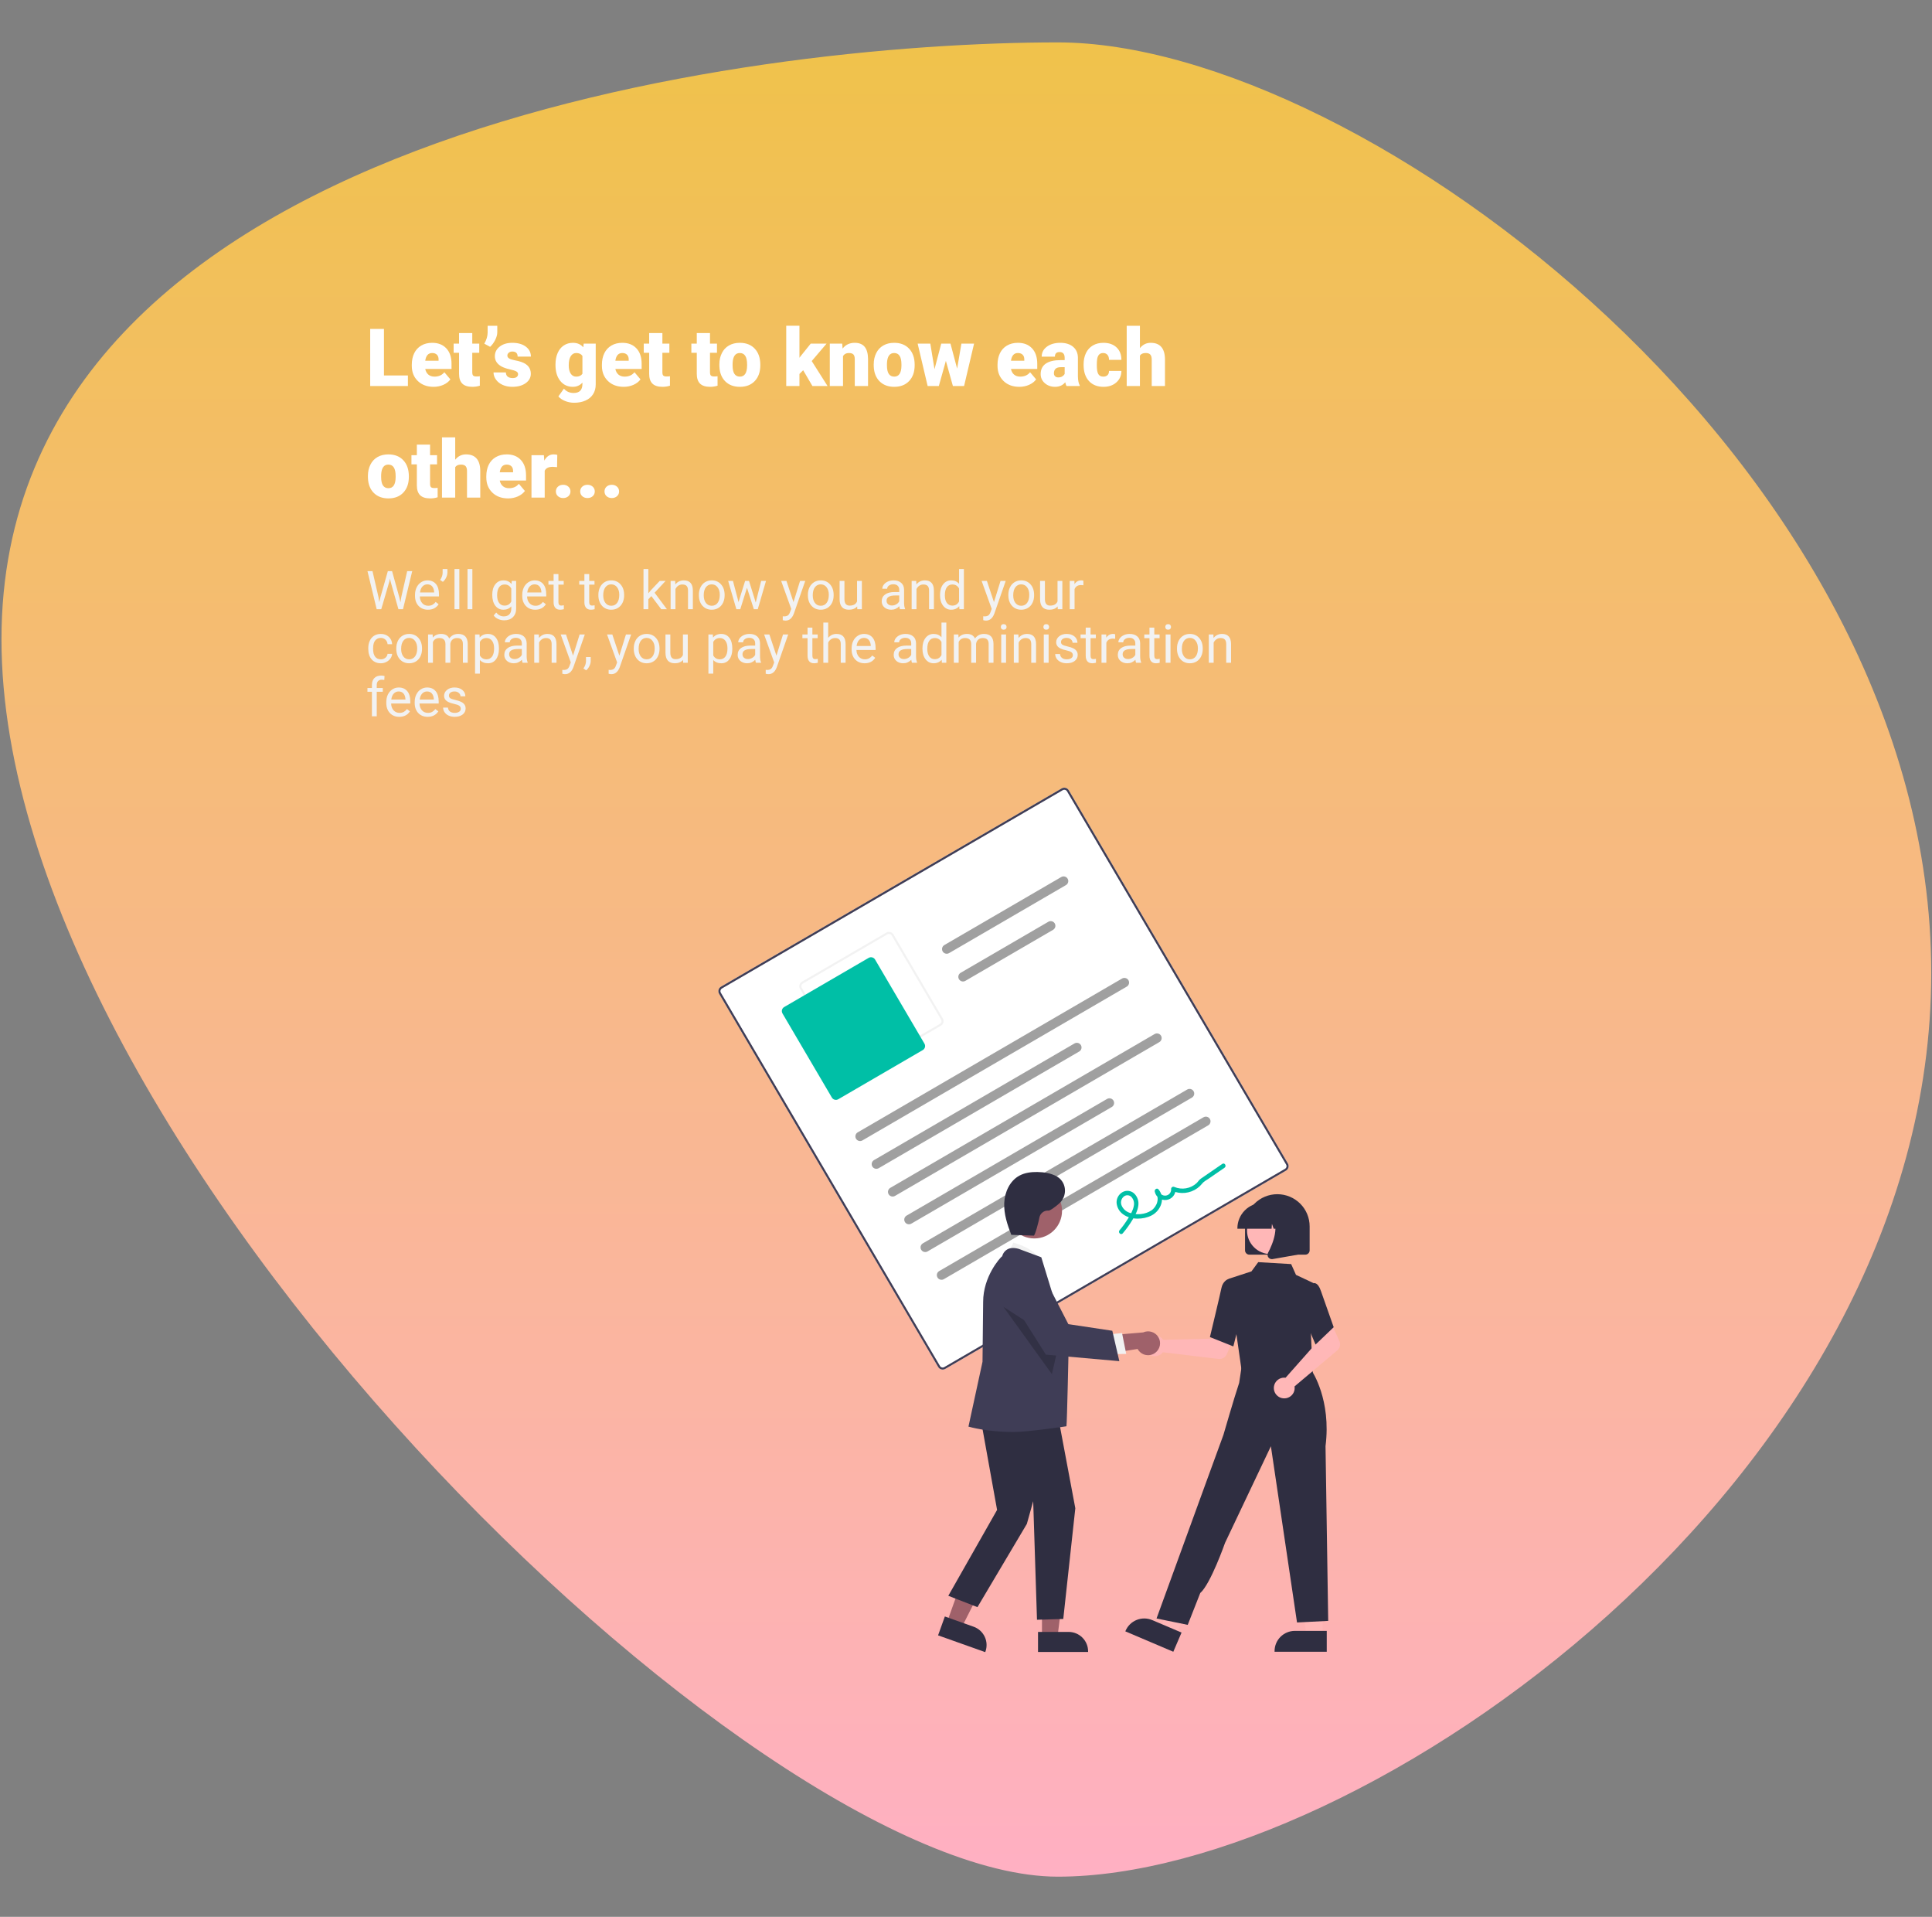 <svg width="866" height="859" viewBox="0 0 866 859" fill="none" xmlns="http://www.w3.org/2000/svg">
<rect x="0" y="0" width="866" height="859" fill="#808080" stroke="none"/>
<path d="M0.66 286.5C0.66 513.489 338.022 841 474.16 841C610.298 841 865.66 662.989 865.66 436C865.66 209.011 610.298 19 474.16 19C338.022 19 0.66 59.511 0.66 286.5Z" fill="url(#paint0_linear_513:7676)"/>
<path d="M172.104 168.254H182.844V173H165.934V147.406H172.104V168.254ZM194.375 173.352C191.457 173.352 189.096 172.484 187.291 170.75C185.486 169.004 184.584 166.736 184.584 163.947V163.455C184.584 161.51 184.941 159.793 185.656 158.305C186.383 156.816 187.438 155.668 188.82 154.859C190.203 154.039 191.844 153.629 193.742 153.629C196.414 153.629 198.523 154.461 200.07 156.125C201.617 157.777 202.391 160.086 202.391 163.051V165.354H190.613C190.824 166.42 191.287 167.258 192.002 167.867C192.717 168.477 193.643 168.781 194.779 168.781C196.654 168.781 198.119 168.125 199.174 166.812L201.881 170.012C201.143 171.031 200.094 171.846 198.734 172.455C197.387 173.053 195.934 173.352 194.375 173.352ZM193.707 158.199C191.973 158.199 190.941 159.348 190.613 161.645H196.59V161.188C196.613 160.238 196.373 159.506 195.869 158.99C195.365 158.463 194.645 158.199 193.707 158.199ZM211.689 149.252V153.98H214.818V158.094H211.689V166.795C211.689 167.51 211.818 168.008 212.076 168.289C212.334 168.57 212.844 168.711 213.605 168.711C214.191 168.711 214.684 168.676 215.082 168.605V172.842C214.016 173.182 212.902 173.352 211.742 173.352C209.703 173.352 208.197 172.871 207.225 171.91C206.252 170.949 205.766 169.49 205.766 167.533V158.094H203.34V153.98H205.766V149.252H211.689ZM219.688 155.422L217.086 154.016C218.059 152.328 218.557 150.676 218.58 149.059V146H222.904V148.865C222.904 149.955 222.588 151.121 221.955 152.363C221.334 153.594 220.578 154.613 219.688 155.422ZM232.221 167.656C232.221 167.152 231.957 166.748 231.43 166.443C230.902 166.139 229.9 165.822 228.424 165.494C226.947 165.166 225.729 164.738 224.768 164.211C223.807 163.672 223.074 163.021 222.57 162.26C222.066 161.498 221.814 160.625 221.814 159.641C221.814 157.895 222.535 156.459 223.977 155.334C225.418 154.197 227.305 153.629 229.637 153.629C232.145 153.629 234.16 154.197 235.684 155.334C237.207 156.471 237.969 157.965 237.969 159.816H232.027C232.027 158.293 231.225 157.531 229.619 157.531C228.998 157.531 228.477 157.707 228.055 158.059C227.633 158.398 227.422 158.826 227.422 159.342C227.422 159.869 227.68 160.297 228.195 160.625C228.711 160.953 229.531 161.223 230.656 161.434C231.793 161.645 232.789 161.896 233.645 162.189C236.504 163.174 237.934 164.938 237.934 167.48C237.934 169.215 237.16 170.627 235.613 171.717C234.078 172.807 232.086 173.352 229.637 173.352C228.008 173.352 226.555 173.059 225.277 172.473C224 171.887 223.004 171.09 222.289 170.082C221.574 169.074 221.217 168.014 221.217 166.9H226.754C226.777 167.779 227.07 168.424 227.633 168.834C228.195 169.232 228.916 169.432 229.795 169.432C230.604 169.432 231.207 169.268 231.605 168.939C232.016 168.611 232.221 168.184 232.221 167.656ZM248.99 163.35C248.99 161.428 249.307 159.729 249.939 158.252C250.572 156.775 251.48 155.639 252.664 154.842C253.848 154.033 255.225 153.629 256.795 153.629C258.775 153.629 260.322 154.297 261.436 155.633L261.646 153.98H267.025V172.279C267.025 173.955 266.633 175.408 265.848 176.639C265.074 177.881 263.949 178.83 262.473 179.486C260.996 180.154 259.285 180.488 257.34 180.488C255.945 180.488 254.592 180.225 253.279 179.697C251.979 179.17 250.982 178.484 250.291 177.641L252.77 174.16C253.871 175.461 255.324 176.111 257.129 176.111C259.754 176.111 261.066 174.764 261.066 172.068V171.471C259.93 172.725 258.494 173.352 256.76 173.352C254.439 173.352 252.564 172.467 251.135 170.697C249.705 168.916 248.99 166.537 248.99 163.561V163.35ZM254.932 163.719C254.932 165.277 255.225 166.514 255.811 167.428C256.396 168.33 257.217 168.781 258.271 168.781C259.549 168.781 260.48 168.354 261.066 167.498V159.5C260.492 158.633 259.572 158.199 258.307 158.199C257.252 158.199 256.426 158.674 255.828 159.623C255.23 160.561 254.932 161.926 254.932 163.719ZM279.594 173.352C276.676 173.352 274.314 172.484 272.51 170.75C270.705 169.004 269.803 166.736 269.803 163.947V163.455C269.803 161.51 270.16 159.793 270.875 158.305C271.602 156.816 272.656 155.668 274.039 154.859C275.422 154.039 277.062 153.629 278.961 153.629C281.633 153.629 283.742 154.461 285.289 156.125C286.836 157.777 287.609 160.086 287.609 163.051V165.354H275.832C276.043 166.42 276.506 167.258 277.221 167.867C277.936 168.477 278.861 168.781 279.998 168.781C281.873 168.781 283.338 168.125 284.393 166.812L287.1 170.012C286.361 171.031 285.312 171.846 283.953 172.455C282.605 173.053 281.152 173.352 279.594 173.352ZM278.926 158.199C277.191 158.199 276.16 159.348 275.832 161.645H281.809V161.188C281.832 160.238 281.592 159.506 281.088 158.99C280.584 158.463 279.863 158.199 278.926 158.199ZM296.908 149.252V153.98H300.037V158.094H296.908V166.795C296.908 167.51 297.037 168.008 297.295 168.289C297.553 168.57 298.062 168.711 298.824 168.711C299.41 168.711 299.902 168.676 300.301 168.605V172.842C299.234 173.182 298.121 173.352 296.961 173.352C294.922 173.352 293.416 172.871 292.443 171.91C291.471 170.949 290.984 169.49 290.984 167.533V158.094H288.559V153.98H290.984V149.252H296.908ZM318.248 149.252V153.98H321.377V158.094H318.248V166.795C318.248 167.51 318.377 168.008 318.635 168.289C318.893 168.57 319.402 168.711 320.164 168.711C320.75 168.711 321.242 168.676 321.641 168.605V172.842C320.574 173.182 319.461 173.352 318.301 173.352C316.262 173.352 314.756 172.871 313.783 171.91C312.811 170.949 312.324 169.49 312.324 167.533V158.094H309.898V153.98H312.324V149.252H318.248ZM322.449 163.314C322.449 161.416 322.818 159.729 323.557 158.252C324.295 156.764 325.355 155.621 326.738 154.824C328.121 154.027 329.744 153.629 331.607 153.629C334.455 153.629 336.699 154.514 338.34 156.283C339.98 158.041 340.801 160.438 340.801 163.473V163.684C340.801 166.648 339.975 169.004 338.322 170.75C336.682 172.484 334.455 173.352 331.643 173.352C328.936 173.352 326.762 172.543 325.121 170.926C323.48 169.297 322.596 167.094 322.467 164.316L322.449 163.314ZM328.373 163.684C328.373 165.441 328.648 166.73 329.199 167.551C329.75 168.371 330.564 168.781 331.643 168.781C333.752 168.781 334.83 167.158 334.877 163.912V163.314C334.877 159.904 333.787 158.199 331.607 158.199C329.627 158.199 328.555 159.67 328.391 162.611L328.373 163.684ZM360.014 165.916L358.344 167.586V173H352.42V145.982H358.344V160.326L358.941 159.535L363.406 153.98H370.508L363.846 161.803L370.947 173H364.162L360.014 165.916ZM377.504 153.98L377.697 156.213C379.01 154.49 380.82 153.629 383.129 153.629C385.109 153.629 386.586 154.221 387.559 155.404C388.543 156.588 389.053 158.369 389.088 160.748V173H383.146V160.994C383.146 160.033 382.953 159.33 382.566 158.885C382.18 158.428 381.477 158.199 380.457 158.199C379.297 158.199 378.436 158.656 377.873 159.57V173H371.949V153.98H377.504ZM391.637 163.314C391.637 161.416 392.006 159.729 392.744 158.252C393.482 156.764 394.543 155.621 395.926 154.824C397.309 154.027 398.932 153.629 400.795 153.629C403.643 153.629 405.887 154.514 407.527 156.283C409.168 158.041 409.988 160.438 409.988 163.473V163.684C409.988 166.648 409.162 169.004 407.51 170.75C405.869 172.484 403.643 173.352 400.83 173.352C398.123 173.352 395.949 172.543 394.309 170.926C392.668 169.297 391.783 167.094 391.654 164.316L391.637 163.314ZM397.561 163.684C397.561 165.441 397.836 166.73 398.387 167.551C398.938 168.371 399.752 168.781 400.83 168.781C402.939 168.781 404.018 167.158 404.064 163.912V163.314C404.064 159.904 402.975 158.199 400.795 158.199C398.814 158.199 397.742 159.67 397.578 162.611L397.561 163.684ZM429.025 165.195L430.941 153.98H436.619L432.137 173H427.127L423.98 161.715L420.816 173H415.807L411.324 153.98H417.002L418.883 165.459L421.906 153.98H426.037L429.025 165.195ZM456.922 173.352C454.004 173.352 451.643 172.484 449.838 170.75C448.033 169.004 447.131 166.736 447.131 163.947V163.455C447.131 161.51 447.488 159.793 448.203 158.305C448.93 156.816 449.984 155.668 451.367 154.859C452.75 154.039 454.391 153.629 456.289 153.629C458.961 153.629 461.07 154.461 462.617 156.125C464.164 157.777 464.938 160.086 464.938 163.051V165.354H453.16C453.371 166.42 453.834 167.258 454.549 167.867C455.264 168.477 456.189 168.781 457.326 168.781C459.201 168.781 460.666 168.125 461.721 166.812L464.428 170.012C463.689 171.031 462.641 171.846 461.281 172.455C459.934 173.053 458.48 173.352 456.922 173.352ZM456.254 158.199C454.52 158.199 453.488 159.348 453.16 161.645H459.137V161.188C459.16 160.238 458.92 159.506 458.416 158.99C457.912 158.463 457.191 158.199 456.254 158.199ZM478.051 173C477.84 172.613 477.652 172.045 477.488 171.295C476.398 172.666 474.875 173.352 472.918 173.352C471.125 173.352 469.602 172.812 468.348 171.734C467.094 170.645 466.467 169.279 466.467 167.639C466.467 165.576 467.229 164.018 468.752 162.963C470.275 161.908 472.49 161.381 475.396 161.381H477.225V160.379C477.225 158.633 476.469 157.76 474.957 157.76C473.551 157.76 472.848 158.451 472.848 159.834H466.924C466.924 157.994 467.703 156.5 469.262 155.352C470.832 154.203 472.83 153.629 475.256 153.629C477.682 153.629 479.598 154.221 481.004 155.404C482.41 156.588 483.131 158.211 483.166 160.273V168.693C483.189 170.439 483.459 171.775 483.975 172.701V173H478.051ZM474.342 169.133C475.08 169.133 475.689 168.975 476.17 168.658C476.662 168.342 477.014 167.984 477.225 167.586V164.545H475.502C473.439 164.545 472.408 165.471 472.408 167.322C472.408 167.861 472.59 168.301 472.953 168.641C473.316 168.969 473.779 169.133 474.342 169.133ZM494.504 168.781C495.336 168.781 495.98 168.559 496.438 168.113C496.895 167.656 497.117 167.023 497.105 166.215H502.66C502.66 168.301 501.91 170.012 500.41 171.348C498.922 172.684 497 173.352 494.645 173.352C491.879 173.352 489.699 172.484 488.105 170.75C486.512 169.016 485.715 166.613 485.715 163.543V163.297C485.715 161.375 486.066 159.682 486.77 158.217C487.484 156.74 488.51 155.609 489.846 154.824C491.182 154.027 492.764 153.629 494.592 153.629C497.064 153.629 499.027 154.314 500.48 155.686C501.934 157.057 502.66 158.914 502.66 161.258H497.105C497.105 160.273 496.865 159.518 496.385 158.99C495.904 158.463 495.26 158.199 494.451 158.199C492.916 158.199 492.02 159.178 491.762 161.135C491.68 161.756 491.639 162.611 491.639 163.701C491.639 165.611 491.867 166.936 492.324 167.674C492.781 168.412 493.508 168.781 494.504 168.781ZM510.957 156.02C512.223 154.426 513.84 153.629 515.809 153.629C517.906 153.629 519.488 154.25 520.555 155.492C521.621 156.734 522.166 158.568 522.189 160.994V173H516.248V161.135C516.248 160.127 516.043 159.389 515.633 158.92C515.223 158.439 514.525 158.199 513.541 158.199C512.322 158.199 511.461 158.586 510.957 159.359V173H505.033V146H510.957V156.02ZM164.914 213.314C164.914 211.416 165.283 209.729 166.021 208.252C166.76 206.764 167.82 205.621 169.203 204.824C170.586 204.027 172.209 203.629 174.072 203.629C176.92 203.629 179.164 204.514 180.805 206.283C182.445 208.041 183.266 210.438 183.266 213.473V213.684C183.266 216.648 182.439 219.004 180.787 220.75C179.146 222.484 176.92 223.352 174.107 223.352C171.4 223.352 169.227 222.543 167.586 220.926C165.945 219.297 165.061 217.094 164.932 214.316L164.914 213.314ZM170.838 213.684C170.838 215.441 171.113 216.73 171.664 217.551C172.215 218.371 173.029 218.781 174.107 218.781C176.217 218.781 177.295 217.158 177.342 213.912V213.314C177.342 209.904 176.252 208.199 174.072 208.199C172.092 208.199 171.02 209.67 170.855 212.611L170.838 213.684ZM192.775 199.252V203.98H195.904V208.094H192.775V216.795C192.775 217.51 192.904 218.008 193.162 218.289C193.42 218.57 193.93 218.711 194.691 218.711C195.277 218.711 195.77 218.676 196.168 218.605V222.842C195.102 223.182 193.988 223.352 192.828 223.352C190.789 223.352 189.283 222.871 188.311 221.91C187.338 220.949 186.852 219.49 186.852 217.533V208.094H184.426V203.98H186.852V199.252H192.775ZM204.043 206.02C205.309 204.426 206.926 203.629 208.895 203.629C210.992 203.629 212.574 204.25 213.641 205.492C214.707 206.734 215.252 208.568 215.275 210.994V223H209.334V211.135C209.334 210.127 209.129 209.389 208.719 208.92C208.309 208.439 207.611 208.199 206.627 208.199C205.408 208.199 204.547 208.586 204.043 209.359V223H198.119V196H204.043V206.02ZM227.773 223.352C224.855 223.352 222.494 222.484 220.689 220.75C218.885 219.004 217.982 216.736 217.982 213.947V213.455C217.982 211.51 218.34 209.793 219.055 208.305C219.781 206.816 220.836 205.668 222.219 204.859C223.602 204.039 225.242 203.629 227.141 203.629C229.812 203.629 231.922 204.461 233.469 206.125C235.016 207.777 235.789 210.086 235.789 213.051V215.354H224.012C224.223 216.42 224.686 217.258 225.4 217.867C226.115 218.477 227.041 218.781 228.178 218.781C230.053 218.781 231.518 218.125 232.572 216.812L235.279 220.012C234.541 221.031 233.492 221.846 232.133 222.455C230.785 223.053 229.332 223.352 227.773 223.352ZM227.105 208.199C225.371 208.199 224.34 209.348 224.012 211.645H229.988V211.188C230.012 210.238 229.771 209.506 229.268 208.99C228.764 208.463 228.043 208.199 227.105 208.199ZM249.693 209.342L247.742 209.201C245.879 209.201 244.684 209.787 244.156 210.959V223H238.232V203.98H243.787L243.98 206.424C244.977 204.561 246.365 203.629 248.146 203.629C248.779 203.629 249.33 203.699 249.799 203.84L249.693 209.342ZM252.436 217.252C253.373 217.252 254.152 217.533 254.773 218.096C255.395 218.646 255.705 219.355 255.705 220.223C255.705 221.09 255.395 221.805 254.773 222.367C254.152 222.918 253.373 223.193 252.436 223.193C251.486 223.193 250.701 222.912 250.08 222.35C249.471 221.787 249.166 221.078 249.166 220.223C249.166 219.367 249.471 218.658 250.08 218.096C250.701 217.533 251.486 217.252 252.436 217.252ZM263.334 217.252C264.271 217.252 265.051 217.533 265.672 218.096C266.293 218.646 266.604 219.355 266.604 220.223C266.604 221.09 266.293 221.805 265.672 222.367C265.051 222.918 264.271 223.193 263.334 223.193C262.385 223.193 261.6 222.912 260.979 222.35C260.369 221.787 260.064 221.078 260.064 220.223C260.064 219.367 260.369 218.658 260.979 218.096C261.6 217.533 262.385 217.252 263.334 217.252ZM274.232 217.252C275.17 217.252 275.949 217.533 276.57 218.096C277.191 218.646 277.502 219.355 277.502 220.223C277.502 221.09 277.191 221.805 276.57 222.367C275.949 222.918 275.17 223.193 274.232 223.193C273.283 223.193 272.498 222.912 271.877 222.35C271.268 221.787 270.963 221.078 270.963 220.223C270.963 219.367 271.268 218.658 271.877 218.096C272.498 217.533 273.283 217.252 274.232 217.252Z" fill="white"/>
<path d="M169.66 267.621L169.988 269.871L170.469 267.844L173.844 255.938H175.742L179.035 267.844L179.504 269.906L179.867 267.609L182.516 255.938H184.777L180.641 273H178.59L175.074 260.566L174.805 259.266L174.535 260.566L170.891 273H168.84L164.715 255.938H166.965L169.66 267.621ZM191.832 273.234C190.113 273.234 188.715 272.672 187.637 271.547C186.559 270.414 186.02 268.902 186.02 267.012V266.613C186.02 265.355 186.258 264.234 186.734 263.25C187.219 262.258 187.891 261.484 188.75 260.93C189.617 260.367 190.555 260.086 191.562 260.086C193.211 260.086 194.492 260.629 195.406 261.715C196.32 262.801 196.777 264.355 196.777 266.379V267.281H188.188C188.219 268.531 188.582 269.543 189.277 270.316C189.98 271.082 190.871 271.465 191.949 271.465C192.715 271.465 193.363 271.309 193.895 270.996C194.426 270.684 194.891 270.27 195.289 269.754L196.613 270.785C195.551 272.418 193.957 273.234 191.832 273.234ZM191.562 261.867C190.688 261.867 189.953 262.188 189.359 262.828C188.766 263.461 188.398 264.352 188.258 265.5H194.609V265.336C194.547 264.234 194.25 263.383 193.719 262.781C193.188 262.172 192.469 261.867 191.562 261.867ZM198.512 260.742L197.281 259.898C198.008 258.883 198.383 257.812 198.406 256.688V255H200.551V256.523C200.543 257.305 200.348 258.086 199.965 258.867C199.59 259.641 199.105 260.266 198.512 260.742ZM205.895 273H203.727V255H205.895V273ZM211.73 273H209.562V255H211.73V273ZM220.648 266.555C220.648 264.578 221.105 263.008 222.02 261.844C222.934 260.672 224.145 260.086 225.652 260.086C227.199 260.086 228.406 260.633 229.273 261.727L229.379 260.32H231.359V272.695C231.359 274.336 230.871 275.629 229.895 276.574C228.926 277.52 227.621 277.992 225.98 277.992C225.066 277.992 224.172 277.797 223.297 277.406C222.422 277.016 221.754 276.48 221.293 275.801L222.418 274.5C223.348 275.648 224.484 276.223 225.828 276.223C226.883 276.223 227.703 275.926 228.289 275.332C228.883 274.738 229.18 273.902 229.18 272.824V271.734C228.312 272.734 227.129 273.234 225.629 273.234C224.145 273.234 222.941 272.637 222.02 271.441C221.105 270.246 220.648 268.617 220.648 266.555ZM222.828 266.801C222.828 268.23 223.121 269.355 223.707 270.176C224.293 270.988 225.113 271.395 226.168 271.395C227.535 271.395 228.539 270.773 229.18 269.531V263.742C228.516 262.531 227.52 261.926 226.191 261.926C225.137 261.926 224.312 262.336 223.719 263.156C223.125 263.977 222.828 265.191 222.828 266.801ZM239.902 273.234C238.184 273.234 236.785 272.672 235.707 271.547C234.629 270.414 234.09 268.902 234.09 267.012V266.613C234.09 265.355 234.328 264.234 234.805 263.25C235.289 262.258 235.961 261.484 236.82 260.93C237.688 260.367 238.625 260.086 239.633 260.086C241.281 260.086 242.562 260.629 243.477 261.715C244.391 262.801 244.848 264.355 244.848 266.379V267.281H236.258C236.289 268.531 236.652 269.543 237.348 270.316C238.051 271.082 238.941 271.465 240.02 271.465C240.785 271.465 241.434 271.309 241.965 270.996C242.496 270.684 242.961 270.27 243.359 269.754L244.684 270.785C243.621 272.418 242.027 273.234 239.902 273.234ZM239.633 261.867C238.758 261.867 238.023 262.188 237.43 262.828C236.836 263.461 236.469 264.352 236.328 265.5H242.68V265.336C242.617 264.234 242.32 263.383 241.789 262.781C241.258 262.172 240.539 261.867 239.633 261.867ZM250.309 257.25V260.32H252.676V261.996H250.309V269.859C250.309 270.367 250.414 270.75 250.625 271.008C250.836 271.258 251.195 271.383 251.703 271.383C251.953 271.383 252.297 271.336 252.734 271.242V273C252.164 273.156 251.609 273.234 251.07 273.234C250.102 273.234 249.371 272.941 248.879 272.355C248.387 271.77 248.141 270.938 248.141 269.859V261.996H245.832V260.32H248.141V257.25H250.309ZM264.113 257.25V260.32H266.48V261.996H264.113V269.859C264.113 270.367 264.219 270.75 264.43 271.008C264.641 271.258 265 271.383 265.508 271.383C265.758 271.383 266.102 271.336 266.539 271.242V273C265.969 273.156 265.414 273.234 264.875 273.234C263.906 273.234 263.176 272.941 262.684 272.355C262.191 271.77 261.945 270.938 261.945 269.859V261.996H259.637V260.32H261.945V257.25H264.113ZM268.215 266.543C268.215 265.301 268.457 264.184 268.941 263.191C269.434 262.199 270.113 261.434 270.98 260.895C271.855 260.355 272.852 260.086 273.969 260.086C275.695 260.086 277.09 260.684 278.152 261.879C279.223 263.074 279.758 264.664 279.758 266.648V266.801C279.758 268.035 279.52 269.145 279.043 270.129C278.574 271.105 277.898 271.867 277.016 272.414C276.141 272.961 275.133 273.234 273.992 273.234C272.273 273.234 270.879 272.637 269.809 271.441C268.746 270.246 268.215 268.664 268.215 266.695V266.543ZM270.395 266.801C270.395 268.207 270.719 269.336 271.367 270.188C272.023 271.039 272.898 271.465 273.992 271.465C275.094 271.465 275.969 271.035 276.617 270.176C277.266 269.309 277.59 268.098 277.59 266.543C277.59 265.152 277.258 264.027 276.594 263.168C275.938 262.301 275.062 261.867 273.969 261.867C272.898 261.867 272.035 262.293 271.379 263.145C270.723 263.996 270.395 265.215 270.395 266.801ZM291.969 267.129L290.609 268.547V273H288.441V255H290.609V265.887L291.77 264.492L295.719 260.32H298.355L293.422 265.617L298.93 273H296.387L291.969 267.129ZM302.645 260.32L302.715 261.914C303.684 260.695 304.949 260.086 306.512 260.086C309.191 260.086 310.543 261.598 310.566 264.621V273H308.398V264.609C308.391 263.695 308.18 263.02 307.766 262.582C307.359 262.145 306.723 261.926 305.855 261.926C305.152 261.926 304.535 262.113 304.004 262.488C303.473 262.863 303.059 263.355 302.762 263.965V273H300.594V260.32H302.645ZM313.262 266.543C313.262 265.301 313.504 264.184 313.988 263.191C314.48 262.199 315.16 261.434 316.027 260.895C316.902 260.355 317.898 260.086 319.016 260.086C320.742 260.086 322.137 260.684 323.199 261.879C324.27 263.074 324.805 264.664 324.805 266.648V266.801C324.805 268.035 324.566 269.145 324.09 270.129C323.621 271.105 322.945 271.867 322.062 272.414C321.188 272.961 320.18 273.234 319.039 273.234C317.32 273.234 315.926 272.637 314.855 271.441C313.793 270.246 313.262 268.664 313.262 266.695V266.543ZM315.441 266.801C315.441 268.207 315.766 269.336 316.414 270.188C317.07 271.039 317.945 271.465 319.039 271.465C320.141 271.465 321.016 271.035 321.664 270.176C322.312 269.309 322.637 268.098 322.637 266.543C322.637 265.152 322.305 264.027 321.641 263.168C320.984 262.301 320.109 261.867 319.016 261.867C317.945 261.867 317.082 262.293 316.426 263.145C315.77 263.996 315.441 265.215 315.441 266.801ZM338.75 270.012L341.188 260.32H343.355L339.664 273H337.906L334.824 263.391L331.824 273H330.066L326.387 260.32H328.543L331.039 269.812L333.992 260.32H335.738L338.75 270.012ZM355.672 269.824L358.625 260.32H360.945L355.848 274.957C355.059 277.066 353.805 278.121 352.086 278.121L351.676 278.086L350.867 277.934V276.176L351.453 276.223C352.188 276.223 352.758 276.074 353.164 275.777C353.578 275.48 353.918 274.938 354.184 274.148L354.664 272.859L350.141 260.32H352.508L355.672 269.824ZM362.129 266.543C362.129 265.301 362.371 264.184 362.855 263.191C363.348 262.199 364.027 261.434 364.895 260.895C365.77 260.355 366.766 260.086 367.883 260.086C369.609 260.086 371.004 260.684 372.066 261.879C373.137 263.074 373.672 264.664 373.672 266.648V266.801C373.672 268.035 373.434 269.145 372.957 270.129C372.488 271.105 371.812 271.867 370.93 272.414C370.055 272.961 369.047 273.234 367.906 273.234C366.188 273.234 364.793 272.637 363.723 271.441C362.66 270.246 362.129 268.664 362.129 266.695V266.543ZM364.309 266.801C364.309 268.207 364.633 269.336 365.281 270.188C365.938 271.039 366.812 271.465 367.906 271.465C369.008 271.465 369.883 271.035 370.531 270.176C371.18 269.309 371.504 268.098 371.504 266.543C371.504 265.152 371.172 264.027 370.508 263.168C369.852 262.301 368.977 261.867 367.883 261.867C366.812 261.867 365.949 262.293 365.293 263.145C364.637 263.996 364.309 265.215 364.309 266.801ZM384.219 271.746C383.375 272.738 382.137 273.234 380.504 273.234C379.152 273.234 378.121 272.844 377.41 272.062C376.707 271.273 376.352 270.109 376.344 268.57V260.32H378.512V268.512C378.512 270.434 379.293 271.395 380.855 271.395C382.512 271.395 383.613 270.777 384.16 269.543V260.32H386.328V273H384.266L384.219 271.746ZM403.414 273C403.289 272.75 403.188 272.305 403.109 271.664C402.102 272.711 400.898 273.234 399.5 273.234C398.25 273.234 397.223 272.883 396.418 272.18C395.621 271.469 395.223 270.57 395.223 269.484C395.223 268.164 395.723 267.141 396.723 266.414C397.73 265.68 399.145 265.312 400.965 265.312H403.074V264.316C403.074 263.559 402.848 262.957 402.395 262.512C401.941 262.059 401.273 261.832 400.391 261.832C399.617 261.832 398.969 262.027 398.445 262.418C397.922 262.809 397.66 263.281 397.66 263.836H395.48C395.48 263.203 395.703 262.594 396.148 262.008C396.602 261.414 397.211 260.945 397.977 260.602C398.75 260.258 399.598 260.086 400.52 260.086C401.98 260.086 403.125 260.453 403.953 261.188C404.781 261.914 405.211 262.918 405.242 264.199V270.035C405.242 271.199 405.391 272.125 405.688 272.812V273H403.414ZM399.816 271.348C400.496 271.348 401.141 271.172 401.75 270.82C402.359 270.469 402.801 270.012 403.074 269.449V266.848H401.375C398.719 266.848 397.391 267.625 397.391 269.18C397.391 269.859 397.617 270.391 398.07 270.773C398.523 271.156 399.105 271.348 399.816 271.348ZM410.691 260.32L410.762 261.914C411.73 260.695 412.996 260.086 414.559 260.086C417.238 260.086 418.59 261.598 418.613 264.621V273H416.445V264.609C416.438 263.695 416.227 263.02 415.812 262.582C415.406 262.145 414.77 261.926 413.902 261.926C413.199 261.926 412.582 262.113 412.051 262.488C411.52 262.863 411.105 263.355 410.809 263.965V273H408.641V260.32H410.691ZM421.355 266.555C421.355 264.609 421.816 263.047 422.738 261.867C423.66 260.68 424.867 260.086 426.359 260.086C427.844 260.086 429.02 260.594 429.887 261.609V255H432.055V273H430.062L429.957 271.641C429.09 272.703 427.883 273.234 426.336 273.234C424.867 273.234 423.668 272.633 422.738 271.43C421.816 270.227 421.355 268.656 421.355 266.719V266.555ZM423.523 266.801C423.523 268.238 423.82 269.363 424.414 270.176C425.008 270.988 425.828 271.395 426.875 271.395C428.25 271.395 429.254 270.777 429.887 269.543V263.719C429.238 262.523 428.242 261.926 426.898 261.926C425.836 261.926 425.008 262.336 424.414 263.156C423.82 263.977 423.523 265.191 423.523 266.801ZM445.531 269.824L448.484 260.32H450.805L445.707 274.957C444.918 277.066 443.664 278.121 441.945 278.121L441.535 278.086L440.727 277.934V276.176L441.312 276.223C442.047 276.223 442.617 276.074 443.023 275.777C443.438 275.48 443.777 274.938 444.043 274.148L444.523 272.859L440 260.32H442.367L445.531 269.824ZM451.988 266.543C451.988 265.301 452.23 264.184 452.715 263.191C453.207 262.199 453.887 261.434 454.754 260.895C455.629 260.355 456.625 260.086 457.742 260.086C459.469 260.086 460.863 260.684 461.926 261.879C462.996 263.074 463.531 264.664 463.531 266.648V266.801C463.531 268.035 463.293 269.145 462.816 270.129C462.348 271.105 461.672 271.867 460.789 272.414C459.914 272.961 458.906 273.234 457.766 273.234C456.047 273.234 454.652 272.637 453.582 271.441C452.52 270.246 451.988 268.664 451.988 266.695V266.543ZM454.168 266.801C454.168 268.207 454.492 269.336 455.141 270.188C455.797 271.039 456.672 271.465 457.766 271.465C458.867 271.465 459.742 271.035 460.391 270.176C461.039 269.309 461.363 268.098 461.363 266.543C461.363 265.152 461.031 264.027 460.367 263.168C459.711 262.301 458.836 261.867 457.742 261.867C456.672 261.867 455.809 262.293 455.152 263.145C454.496 263.996 454.168 265.215 454.168 266.801ZM474.078 271.746C473.234 272.738 471.996 273.234 470.363 273.234C469.012 273.234 467.98 272.844 467.27 272.062C466.566 271.273 466.211 270.109 466.203 268.57V260.32H468.371V268.512C468.371 270.434 469.152 271.395 470.715 271.395C472.371 271.395 473.473 270.777 474.02 269.543V260.32H476.188V273H474.125L474.078 271.746ZM485.621 262.266C485.293 262.211 484.938 262.184 484.555 262.184C483.133 262.184 482.168 262.789 481.66 264V273H479.492V260.32H481.602L481.637 261.785C482.348 260.652 483.355 260.086 484.66 260.086C485.082 260.086 485.402 260.141 485.621 260.25V262.266ZM170.727 295.465C171.5 295.465 172.176 295.23 172.754 294.762C173.332 294.293 173.652 293.707 173.715 293.004H175.766C175.727 293.73 175.477 294.422 175.016 295.078C174.555 295.734 173.938 296.258 173.164 296.648C172.398 297.039 171.586 297.234 170.727 297.234C169 297.234 167.625 296.66 166.602 295.512C165.586 294.355 165.078 292.777 165.078 290.777V290.414C165.078 289.18 165.305 288.082 165.758 287.121C166.211 286.16 166.859 285.414 167.703 284.883C168.555 284.352 169.559 284.086 170.715 284.086C172.137 284.086 173.316 284.512 174.254 285.363C175.199 286.215 175.703 287.32 175.766 288.68H173.715C173.652 287.859 173.34 287.188 172.777 286.664C172.223 286.133 171.535 285.867 170.715 285.867C169.613 285.867 168.758 286.266 168.148 287.062C167.547 287.852 167.246 288.996 167.246 290.496V290.906C167.246 292.367 167.547 293.492 168.148 294.281C168.75 295.07 169.609 295.465 170.727 295.465ZM177.629 290.543C177.629 289.301 177.871 288.184 178.355 287.191C178.848 286.199 179.527 285.434 180.395 284.895C181.27 284.355 182.266 284.086 183.383 284.086C185.109 284.086 186.504 284.684 187.566 285.879C188.637 287.074 189.172 288.664 189.172 290.648V290.801C189.172 292.035 188.934 293.145 188.457 294.129C187.988 295.105 187.312 295.867 186.43 296.414C185.555 296.961 184.547 297.234 183.406 297.234C181.688 297.234 180.293 296.637 179.223 295.441C178.16 294.246 177.629 292.664 177.629 290.695V290.543ZM179.809 290.801C179.809 292.207 180.133 293.336 180.781 294.188C181.438 295.039 182.312 295.465 183.406 295.465C184.508 295.465 185.383 295.035 186.031 294.176C186.68 293.309 187.004 292.098 187.004 290.543C187.004 289.152 186.672 288.027 186.008 287.168C185.352 286.301 184.477 285.867 183.383 285.867C182.312 285.867 181.449 286.293 180.793 287.145C180.137 287.996 179.809 289.215 179.809 290.801ZM193.93 284.32L193.988 285.727C194.918 284.633 196.172 284.086 197.75 284.086C199.523 284.086 200.73 284.766 201.371 286.125C201.793 285.516 202.34 285.023 203.012 284.648C203.691 284.273 204.492 284.086 205.414 284.086C208.195 284.086 209.609 285.559 209.656 288.504V297H207.488V288.633C207.488 287.727 207.281 287.051 206.867 286.605C206.453 286.152 205.758 285.926 204.781 285.926C203.977 285.926 203.309 286.168 202.777 286.652C202.246 287.129 201.938 287.773 201.852 288.586V297H199.672V288.691C199.672 286.848 198.77 285.926 196.965 285.926C195.543 285.926 194.57 286.531 194.047 287.742V297H191.879V284.32H193.93ZM223.648 290.801C223.648 292.73 223.207 294.285 222.324 295.465C221.441 296.645 220.246 297.234 218.738 297.234C217.199 297.234 215.988 296.746 215.105 295.77V301.875H212.938V284.32H214.918L215.023 285.727C215.906 284.633 217.133 284.086 218.703 284.086C220.227 284.086 221.43 284.66 222.312 285.809C223.203 286.957 223.648 288.555 223.648 290.602V290.801ZM221.48 290.555C221.48 289.125 221.176 287.996 220.566 287.168C219.957 286.34 219.121 285.926 218.059 285.926C216.746 285.926 215.762 286.508 215.105 287.672V293.73C215.754 294.887 216.746 295.465 218.082 295.465C219.121 295.465 219.945 295.055 220.555 294.234C221.172 293.406 221.48 292.18 221.48 290.555ZM234.242 297C234.117 296.75 234.016 296.305 233.938 295.664C232.93 296.711 231.727 297.234 230.328 297.234C229.078 297.234 228.051 296.883 227.246 296.18C226.449 295.469 226.051 294.57 226.051 293.484C226.051 292.164 226.551 291.141 227.551 290.414C228.559 289.68 229.973 289.312 231.793 289.312H233.902V288.316C233.902 287.559 233.676 286.957 233.223 286.512C232.77 286.059 232.102 285.832 231.219 285.832C230.445 285.832 229.797 286.027 229.273 286.418C228.75 286.809 228.488 287.281 228.488 287.836H226.309C226.309 287.203 226.531 286.594 226.977 286.008C227.43 285.414 228.039 284.945 228.805 284.602C229.578 284.258 230.426 284.086 231.348 284.086C232.809 284.086 233.953 284.453 234.781 285.188C235.609 285.914 236.039 286.918 236.07 288.199V294.035C236.07 295.199 236.219 296.125 236.516 296.812V297H234.242ZM230.645 295.348C231.324 295.348 231.969 295.172 232.578 294.82C233.188 294.469 233.629 294.012 233.902 293.449V290.848H232.203C229.547 290.848 228.219 291.625 228.219 293.18C228.219 293.859 228.445 294.391 228.898 294.773C229.352 295.156 229.934 295.348 230.645 295.348ZM241.52 284.32L241.59 285.914C242.559 284.695 243.824 284.086 245.387 284.086C248.066 284.086 249.418 285.598 249.441 288.621V297H247.273V288.609C247.266 287.695 247.055 287.02 246.641 286.582C246.234 286.145 245.598 285.926 244.73 285.926C244.027 285.926 243.41 286.113 242.879 286.488C242.348 286.863 241.934 287.355 241.637 287.965V297H239.469V284.32H241.52ZM256.859 293.824L259.812 284.32H262.133L257.035 298.957C256.246 301.066 254.992 302.121 253.273 302.121L252.863 302.086L252.055 301.934V300.176L252.641 300.223C253.375 300.223 253.945 300.074 254.352 299.777C254.766 299.48 255.105 298.938 255.371 298.148L255.852 296.859L251.328 284.32H253.695L256.859 293.824ZM262.742 300.398L261.512 299.555C262.246 298.531 262.629 297.477 262.66 296.391V294.434H264.781V296.133C264.781 296.922 264.586 297.711 264.195 298.5C263.812 299.289 263.328 299.922 262.742 300.398ZM277.625 293.824L280.578 284.32H282.898L277.801 298.957C277.012 301.066 275.758 302.121 274.039 302.121L273.629 302.086L272.82 301.934V300.176L273.406 300.223C274.141 300.223 274.711 300.074 275.117 299.777C275.531 299.48 275.871 298.938 276.137 298.148L276.617 296.859L272.094 284.32H274.461L277.625 293.824ZM284.082 290.543C284.082 289.301 284.324 288.184 284.809 287.191C285.301 286.199 285.98 285.434 286.848 284.895C287.723 284.355 288.719 284.086 289.836 284.086C291.562 284.086 292.957 284.684 294.02 285.879C295.09 287.074 295.625 288.664 295.625 290.648V290.801C295.625 292.035 295.387 293.145 294.91 294.129C294.441 295.105 293.766 295.867 292.883 296.414C292.008 296.961 291 297.234 289.859 297.234C288.141 297.234 286.746 296.637 285.676 295.441C284.613 294.246 284.082 292.664 284.082 290.695V290.543ZM286.262 290.801C286.262 292.207 286.586 293.336 287.234 294.188C287.891 295.039 288.766 295.465 289.859 295.465C290.961 295.465 291.836 295.035 292.484 294.176C293.133 293.309 293.457 292.098 293.457 290.543C293.457 289.152 293.125 288.027 292.461 287.168C291.805 286.301 290.93 285.867 289.836 285.867C288.766 285.867 287.902 286.293 287.246 287.145C286.59 287.996 286.262 289.215 286.262 290.801ZM306.172 295.746C305.328 296.738 304.09 297.234 302.457 297.234C301.105 297.234 300.074 296.844 299.363 296.062C298.66 295.273 298.305 294.109 298.297 292.57V284.32H300.465V292.512C300.465 294.434 301.246 295.395 302.809 295.395C304.465 295.395 305.566 294.777 306.113 293.543V284.32H308.281V297H306.219L306.172 295.746ZM328.25 290.801C328.25 292.73 327.809 294.285 326.926 295.465C326.043 296.645 324.848 297.234 323.34 297.234C321.801 297.234 320.59 296.746 319.707 295.77V301.875H317.539V284.32H319.52L319.625 285.727C320.508 284.633 321.734 284.086 323.305 284.086C324.828 284.086 326.031 284.66 326.914 285.809C327.805 286.957 328.25 288.555 328.25 290.602V290.801ZM326.082 290.555C326.082 289.125 325.777 287.996 325.168 287.168C324.559 286.34 323.723 285.926 322.66 285.926C321.348 285.926 320.363 286.508 319.707 287.672V293.73C320.355 294.887 321.348 295.465 322.684 295.465C323.723 295.465 324.547 295.055 325.156 294.234C325.773 293.406 326.082 292.18 326.082 290.555ZM338.844 297C338.719 296.75 338.617 296.305 338.539 295.664C337.531 296.711 336.328 297.234 334.93 297.234C333.68 297.234 332.652 296.883 331.848 296.18C331.051 295.469 330.652 294.57 330.652 293.484C330.652 292.164 331.152 291.141 332.152 290.414C333.16 289.68 334.574 289.312 336.395 289.312H338.504V288.316C338.504 287.559 338.277 286.957 337.824 286.512C337.371 286.059 336.703 285.832 335.82 285.832C335.047 285.832 334.398 286.027 333.875 286.418C333.352 286.809 333.09 287.281 333.09 287.836H330.91C330.91 287.203 331.133 286.594 331.578 286.008C332.031 285.414 332.641 284.945 333.406 284.602C334.18 284.258 335.027 284.086 335.949 284.086C337.41 284.086 338.555 284.453 339.383 285.188C340.211 285.914 340.641 286.918 340.672 288.199V294.035C340.672 295.199 340.82 296.125 341.117 296.812V297H338.844ZM335.246 295.348C335.926 295.348 336.57 295.172 337.18 294.82C337.789 294.469 338.23 294.012 338.504 293.449V290.848H336.805C334.148 290.848 332.82 291.625 332.82 293.18C332.82 293.859 333.047 294.391 333.5 294.773C333.953 295.156 334.535 295.348 335.246 295.348ZM348.031 293.824L350.984 284.32H353.305L348.207 298.957C347.418 301.066 346.164 302.121 344.445 302.121L344.035 302.086L343.227 301.934V300.176L343.812 300.223C344.547 300.223 345.117 300.074 345.523 299.777C345.938 299.48 346.277 298.938 346.543 298.148L347.023 296.859L342.5 284.32H344.867L348.031 293.824ZM364.145 281.25V284.32H366.512V285.996H364.145V293.859C364.145 294.367 364.25 294.75 364.461 295.008C364.672 295.258 365.031 295.383 365.539 295.383C365.789 295.383 366.133 295.336 366.57 295.242V297C366 297.156 365.445 297.234 364.906 297.234C363.938 297.234 363.207 296.941 362.715 296.355C362.223 295.77 361.977 294.938 361.977 293.859V285.996H359.668V284.32H361.977V281.25H364.145ZM371.223 285.855C372.184 284.676 373.434 284.086 374.973 284.086C377.652 284.086 379.004 285.598 379.027 288.621V297H376.859V288.609C376.852 287.695 376.641 287.02 376.227 286.582C375.82 286.145 375.184 285.926 374.316 285.926C373.613 285.926 372.996 286.113 372.465 286.488C371.934 286.863 371.52 287.355 371.223 287.965V297H369.055V279H371.223V285.855ZM387.535 297.234C385.816 297.234 384.418 296.672 383.34 295.547C382.262 294.414 381.723 292.902 381.723 291.012V290.613C381.723 289.355 381.961 288.234 382.438 287.25C382.922 286.258 383.594 285.484 384.453 284.93C385.32 284.367 386.258 284.086 387.266 284.086C388.914 284.086 390.195 284.629 391.109 285.715C392.023 286.801 392.48 288.355 392.48 290.379V291.281H383.891C383.922 292.531 384.285 293.543 384.98 294.316C385.684 295.082 386.574 295.465 387.652 295.465C388.418 295.465 389.066 295.309 389.598 294.996C390.129 294.684 390.594 294.27 390.992 293.754L392.316 294.785C391.254 296.418 389.66 297.234 387.535 297.234ZM387.266 285.867C386.391 285.867 385.656 286.188 385.062 286.828C384.469 287.461 384.102 288.352 383.961 289.5H390.312V289.336C390.25 288.234 389.953 287.383 389.422 286.781C388.891 286.172 388.172 285.867 387.266 285.867ZM408.781 297C408.656 296.75 408.555 296.305 408.477 295.664C407.469 296.711 406.266 297.234 404.867 297.234C403.617 297.234 402.59 296.883 401.785 296.18C400.988 295.469 400.59 294.57 400.59 293.484C400.59 292.164 401.09 291.141 402.09 290.414C403.098 289.68 404.512 289.312 406.332 289.312H408.441V288.316C408.441 287.559 408.215 286.957 407.762 286.512C407.309 286.059 406.641 285.832 405.758 285.832C404.984 285.832 404.336 286.027 403.812 286.418C403.289 286.809 403.027 287.281 403.027 287.836H400.848C400.848 287.203 401.07 286.594 401.516 286.008C401.969 285.414 402.578 284.945 403.344 284.602C404.117 284.258 404.965 284.086 405.887 284.086C407.348 284.086 408.492 284.453 409.32 285.188C410.148 285.914 410.578 286.918 410.609 288.199V294.035C410.609 295.199 410.758 296.125 411.055 296.812V297H408.781ZM405.184 295.348C405.863 295.348 406.508 295.172 407.117 294.82C407.727 294.469 408.168 294.012 408.441 293.449V290.848H406.742C404.086 290.848 402.758 291.625 402.758 293.18C402.758 293.859 402.984 294.391 403.438 294.773C403.891 295.156 404.473 295.348 405.184 295.348ZM413.48 290.555C413.48 288.609 413.941 287.047 414.863 285.867C415.785 284.68 416.992 284.086 418.484 284.086C419.969 284.086 421.145 284.594 422.012 285.609V279H424.18V297H422.188L422.082 295.641C421.215 296.703 420.008 297.234 418.461 297.234C416.992 297.234 415.793 296.633 414.863 295.43C413.941 294.227 413.48 292.656 413.48 290.719V290.555ZM415.648 290.801C415.648 292.238 415.945 293.363 416.539 294.176C417.133 294.988 417.953 295.395 419 295.395C420.375 295.395 421.379 294.777 422.012 293.543V287.719C421.363 286.523 420.367 285.926 419.023 285.926C417.961 285.926 417.133 286.336 416.539 287.156C415.945 287.977 415.648 289.191 415.648 290.801ZM429.594 284.32L429.652 285.727C430.582 284.633 431.836 284.086 433.414 284.086C435.188 284.086 436.395 284.766 437.035 286.125C437.457 285.516 438.004 285.023 438.676 284.648C439.355 284.273 440.156 284.086 441.078 284.086C443.859 284.086 445.273 285.559 445.32 288.504V297H443.152V288.633C443.152 287.727 442.945 287.051 442.531 286.605C442.117 286.152 441.422 285.926 440.445 285.926C439.641 285.926 438.973 286.168 438.441 286.652C437.91 287.129 437.602 287.773 437.516 288.586V297H435.336V288.691C435.336 286.848 434.434 285.926 432.629 285.926C431.207 285.926 430.234 286.531 429.711 287.742V297H427.543V284.32H429.594ZM450.957 297H448.789V284.32H450.957V297ZM448.613 280.957C448.613 280.605 448.719 280.309 448.93 280.066C449.148 279.824 449.469 279.703 449.891 279.703C450.312 279.703 450.633 279.824 450.852 280.066C451.07 280.309 451.18 280.605 451.18 280.957C451.18 281.309 451.07 281.602 450.852 281.836C450.633 282.07 450.312 282.188 449.891 282.188C449.469 282.188 449.148 282.07 448.93 281.836C448.719 281.602 448.613 281.309 448.613 280.957ZM456.488 284.32L456.559 285.914C457.527 284.695 458.793 284.086 460.355 284.086C463.035 284.086 464.387 285.598 464.41 288.621V297H462.242V288.609C462.234 287.695 462.023 287.02 461.609 286.582C461.203 286.145 460.566 285.926 459.699 285.926C458.996 285.926 458.379 286.113 457.848 286.488C457.316 286.863 456.902 287.355 456.605 287.965V297H454.438V284.32H456.488ZM470.035 297H467.867V284.32H470.035V297ZM467.691 280.957C467.691 280.605 467.797 280.309 468.008 280.066C468.227 279.824 468.547 279.703 468.969 279.703C469.391 279.703 469.711 279.824 469.93 280.066C470.148 280.309 470.258 280.605 470.258 280.957C470.258 281.309 470.148 281.602 469.93 281.836C469.711 282.07 469.391 282.188 468.969 282.188C468.547 282.188 468.227 282.07 468.008 281.836C467.797 281.602 467.691 281.309 467.691 280.957ZM480.898 293.637C480.898 293.051 480.676 292.598 480.23 292.277C479.793 291.949 479.023 291.668 477.922 291.434C476.828 291.199 475.957 290.918 475.309 290.59C474.668 290.262 474.191 289.871 473.879 289.418C473.574 288.965 473.422 288.426 473.422 287.801C473.422 286.762 473.859 285.883 474.734 285.164C475.617 284.445 476.742 284.086 478.109 284.086C479.547 284.086 480.711 284.457 481.602 285.199C482.5 285.941 482.949 286.891 482.949 288.047H480.77C480.77 287.453 480.516 286.941 480.008 286.512C479.508 286.082 478.875 285.867 478.109 285.867C477.32 285.867 476.703 286.039 476.258 286.383C475.812 286.727 475.59 287.176 475.59 287.73C475.59 288.254 475.797 288.648 476.211 288.914C476.625 289.18 477.371 289.434 478.449 289.676C479.535 289.918 480.414 290.207 481.086 290.543C481.758 290.879 482.254 291.285 482.574 291.762C482.902 292.23 483.066 292.805 483.066 293.484C483.066 294.617 482.613 295.527 481.707 296.215C480.801 296.895 479.625 297.234 478.18 297.234C477.164 297.234 476.266 297.055 475.484 296.695C474.703 296.336 474.09 295.836 473.645 295.195C473.207 294.547 472.988 293.848 472.988 293.098H475.156C475.195 293.824 475.484 294.402 476.023 294.832C476.57 295.254 477.289 295.465 478.18 295.465C479 295.465 479.656 295.301 480.148 294.973C480.648 294.637 480.898 294.191 480.898 293.637ZM488.832 281.25V284.32H491.199V285.996H488.832V293.859C488.832 294.367 488.938 294.75 489.148 295.008C489.359 295.258 489.719 295.383 490.227 295.383C490.477 295.383 490.82 295.336 491.258 295.242V297C490.688 297.156 490.133 297.234 489.594 297.234C488.625 297.234 487.895 296.941 487.402 296.355C486.91 295.77 486.664 294.938 486.664 293.859V285.996H484.355V284.32H486.664V281.25H488.832ZM499.871 286.266C499.543 286.211 499.188 286.184 498.805 286.184C497.383 286.184 496.418 286.789 495.91 288V297H493.742V284.32H495.852L495.887 285.785C496.598 284.652 497.605 284.086 498.91 284.086C499.332 284.086 499.652 284.141 499.871 284.25V286.266ZM509.234 297C509.109 296.75 509.008 296.305 508.93 295.664C507.922 296.711 506.719 297.234 505.32 297.234C504.07 297.234 503.043 296.883 502.238 296.18C501.441 295.469 501.043 294.57 501.043 293.484C501.043 292.164 501.543 291.141 502.543 290.414C503.551 289.68 504.965 289.312 506.785 289.312H508.895V288.316C508.895 287.559 508.668 286.957 508.215 286.512C507.762 286.059 507.094 285.832 506.211 285.832C505.438 285.832 504.789 286.027 504.266 286.418C503.742 286.809 503.48 287.281 503.48 287.836H501.301C501.301 287.203 501.523 286.594 501.969 286.008C502.422 285.414 503.031 284.945 503.797 284.602C504.57 284.258 505.418 284.086 506.34 284.086C507.801 284.086 508.945 284.453 509.773 285.188C510.602 285.914 511.031 286.918 511.062 288.199V294.035C511.062 295.199 511.211 296.125 511.508 296.812V297H509.234ZM505.637 295.348C506.316 295.348 506.961 295.172 507.57 294.82C508.18 294.469 508.621 294.012 508.895 293.449V290.848H507.195C504.539 290.848 503.211 291.625 503.211 293.18C503.211 293.859 503.438 294.391 503.891 294.773C504.344 295.156 504.926 295.348 505.637 295.348ZM517.402 281.25V284.32H519.77V285.996H517.402V293.859C517.402 294.367 517.508 294.75 517.719 295.008C517.93 295.258 518.289 295.383 518.797 295.383C519.047 295.383 519.391 295.336 519.828 295.242V297C519.258 297.156 518.703 297.234 518.164 297.234C517.195 297.234 516.465 296.941 515.973 296.355C515.48 295.77 515.234 294.938 515.234 293.859V285.996H512.926V284.32H515.234V281.25H517.402ZM524.668 297H522.5V284.32H524.668V297ZM522.324 280.957C522.324 280.605 522.43 280.309 522.641 280.066C522.859 279.824 523.18 279.703 523.602 279.703C524.023 279.703 524.344 279.824 524.562 280.066C524.781 280.309 524.891 280.605 524.891 280.957C524.891 281.309 524.781 281.602 524.562 281.836C524.344 282.07 524.023 282.188 523.602 282.188C523.18 282.188 522.859 282.07 522.641 281.836C522.43 281.602 522.324 281.309 522.324 280.957ZM527.574 290.543C527.574 289.301 527.816 288.184 528.301 287.191C528.793 286.199 529.473 285.434 530.34 284.895C531.215 284.355 532.211 284.086 533.328 284.086C535.055 284.086 536.449 284.684 537.512 285.879C538.582 287.074 539.117 288.664 539.117 290.648V290.801C539.117 292.035 538.879 293.145 538.402 294.129C537.934 295.105 537.258 295.867 536.375 296.414C535.5 296.961 534.492 297.234 533.352 297.234C531.633 297.234 530.238 296.637 529.168 295.441C528.105 294.246 527.574 292.664 527.574 290.695V290.543ZM529.754 290.801C529.754 292.207 530.078 293.336 530.727 294.188C531.383 295.039 532.258 295.465 533.352 295.465C534.453 295.465 535.328 295.035 535.977 294.176C536.625 293.309 536.949 292.098 536.949 290.543C536.949 289.152 536.617 288.027 535.953 287.168C535.297 286.301 534.422 285.867 533.328 285.867C532.258 285.867 531.395 286.293 530.738 287.145C530.082 287.996 529.754 289.215 529.754 290.801ZM543.887 284.32L543.957 285.914C544.926 284.695 546.191 284.086 547.754 284.086C550.434 284.086 551.785 285.598 551.809 288.621V297H549.641V288.609C549.633 287.695 549.422 287.02 549.008 286.582C548.602 286.145 547.965 285.926 547.098 285.926C546.395 285.926 545.777 286.113 545.246 286.488C544.715 286.863 544.301 287.355 544.004 287.965V297H541.836V284.32H543.887ZM166.707 321V309.996H164.703V308.32H166.707V307.02C166.707 305.66 167.07 304.609 167.797 303.867C168.523 303.125 169.551 302.754 170.879 302.754C171.379 302.754 171.875 302.82 172.367 302.953L172.25 304.711C171.883 304.641 171.492 304.605 171.078 304.605C170.375 304.605 169.832 304.812 169.449 305.227C169.066 305.633 168.875 306.219 168.875 306.984V308.32H171.582V309.996H168.875V321H166.707ZM178.965 321.234C177.246 321.234 175.848 320.672 174.77 319.547C173.691 318.414 173.152 316.902 173.152 315.012V314.613C173.152 313.355 173.391 312.234 173.867 311.25C174.352 310.258 175.023 309.484 175.883 308.93C176.75 308.367 177.688 308.086 178.695 308.086C180.344 308.086 181.625 308.629 182.539 309.715C183.453 310.801 183.91 312.355 183.91 314.379V315.281H175.32C175.352 316.531 175.715 317.543 176.41 318.316C177.113 319.082 178.004 319.465 179.082 319.465C179.848 319.465 180.496 319.309 181.027 318.996C181.559 318.684 182.023 318.27 182.422 317.754L183.746 318.785C182.684 320.418 181.09 321.234 178.965 321.234ZM178.695 309.867C177.82 309.867 177.086 310.188 176.492 310.828C175.898 311.461 175.531 312.352 175.391 313.5H181.742V313.336C181.68 312.234 181.383 311.383 180.852 310.781C180.32 310.172 179.602 309.867 178.695 309.867ZM191.691 321.234C189.973 321.234 188.574 320.672 187.496 319.547C186.418 318.414 185.879 316.902 185.879 315.012V314.613C185.879 313.355 186.117 312.234 186.594 311.25C187.078 310.258 187.75 309.484 188.609 308.93C189.477 308.367 190.414 308.086 191.422 308.086C193.07 308.086 194.352 308.629 195.266 309.715C196.18 310.801 196.637 312.355 196.637 314.379V315.281H188.047C188.078 316.531 188.441 317.543 189.137 318.316C189.84 319.082 190.73 319.465 191.809 319.465C192.574 319.465 193.223 319.309 193.754 318.996C194.285 318.684 194.75 318.27 195.148 317.754L196.473 318.785C195.41 320.418 193.816 321.234 191.691 321.234ZM191.422 309.867C190.547 309.867 189.812 310.188 189.219 310.828C188.625 311.461 188.258 312.352 188.117 313.5H194.469V313.336C194.406 312.234 194.109 311.383 193.578 310.781C193.047 310.172 192.328 309.867 191.422 309.867ZM206.539 317.637C206.539 317.051 206.316 316.598 205.871 316.277C205.434 315.949 204.664 315.668 203.562 315.434C202.469 315.199 201.598 314.918 200.949 314.59C200.309 314.262 199.832 313.871 199.52 313.418C199.215 312.965 199.062 312.426 199.062 311.801C199.062 310.762 199.5 309.883 200.375 309.164C201.258 308.445 202.383 308.086 203.75 308.086C205.188 308.086 206.352 308.457 207.242 309.199C208.141 309.941 208.59 310.891 208.59 312.047H206.41C206.41 311.453 206.156 310.941 205.648 310.512C205.148 310.082 204.516 309.867 203.75 309.867C202.961 309.867 202.344 310.039 201.898 310.383C201.453 310.727 201.23 311.176 201.23 311.73C201.23 312.254 201.438 312.648 201.852 312.914C202.266 313.18 203.012 313.434 204.09 313.676C205.176 313.918 206.055 314.207 206.727 314.543C207.398 314.879 207.895 315.285 208.215 315.762C208.543 316.23 208.707 316.805 208.707 317.484C208.707 318.617 208.254 319.527 207.348 320.215C206.441 320.895 205.266 321.234 203.82 321.234C202.805 321.234 201.906 321.055 201.125 320.695C200.344 320.336 199.73 319.836 199.285 319.195C198.848 318.547 198.629 317.848 198.629 317.098H200.797C200.836 317.824 201.125 318.402 201.664 318.832C202.211 319.254 202.93 319.465 203.82 319.465C204.641 319.465 205.297 319.301 205.789 318.973C206.289 318.637 206.539 318.191 206.539 317.637Z" fill="#F2F2F2"/>
<path d="M576.454 524.591L423.725 613.442C423.191 613.752 422.554 613.838 421.956 613.682C421.357 613.526 420.845 613.139 420.533 612.608L322.318 445.345C322.006 444.813 321.919 444.18 322.076 443.584C322.233 442.988 322.621 442.479 323.155 442.167L475.884 353.316C476.419 353.006 477.055 352.92 477.653 353.076C478.252 353.232 478.764 353.618 479.077 354.15L577.291 521.413C577.603 521.945 577.69 522.578 577.533 523.174C577.376 523.77 576.988 524.279 576.454 524.591Z" fill="white"/>
<path d="M576.454 524.591L423.725 613.442C423.191 613.752 422.554 613.838 421.956 613.682C421.357 613.526 420.845 613.139 420.533 612.608L322.318 445.345C322.006 444.813 321.919 444.18 322.076 443.584C322.233 442.988 322.621 442.479 323.155 442.167L475.884 353.316C476.419 353.006 477.055 352.92 477.653 353.076C478.252 353.232 478.764 353.618 479.077 354.15L577.291 521.413C577.603 521.945 577.69 522.578 577.533 523.174C577.376 523.77 576.988 524.279 576.454 524.591ZM323.626 442.969C323.306 443.156 323.073 443.462 322.979 443.819C322.885 444.177 322.937 444.557 323.124 444.876L421.339 612.139C421.526 612.458 421.833 612.69 422.192 612.784C422.552 612.877 422.933 612.825 423.254 612.639L575.983 523.788C576.303 523.602 576.536 523.296 576.63 522.939C576.724 522.581 576.672 522.201 576.485 521.882L478.271 354.619C478.083 354.3 477.776 354.068 477.417 353.974C477.058 353.881 476.676 353.933 476.355 354.119L323.626 442.969Z" fill="#3F3D56"/>
<path d="M421.798 459.627L383.918 481.664C383.383 481.974 382.747 482.061 382.148 481.904C381.55 481.748 381.038 481.362 380.725 480.831L358.586 443.126C358.274 442.594 358.187 441.961 358.344 441.365C358.501 440.769 358.889 440.26 359.423 439.949L397.303 417.912C397.837 417.602 398.474 417.515 399.072 417.671C399.671 417.828 400.182 418.214 400.495 418.745L422.635 456.449C422.946 456.982 423.033 457.615 422.876 458.211C422.719 458.806 422.331 459.316 421.798 459.627V459.627ZM359.894 440.751C359.574 440.938 359.341 441.243 359.247 441.601C359.152 441.958 359.204 442.338 359.391 442.657L381.531 480.362C381.719 480.681 382.026 480.912 382.385 481.006C382.744 481.1 383.126 481.048 383.446 480.862L421.326 458.825C421.647 458.638 421.88 458.332 421.974 457.975C422.068 457.618 422.016 457.238 421.829 456.918L399.689 419.214C399.502 418.895 399.195 418.663 398.835 418.57C398.476 418.476 398.095 418.528 397.774 418.714L359.894 440.751Z" fill="#F2F2F2"/>
<path d="M413.628 470.569L375.748 492.606C375.267 492.885 374.694 492.963 374.156 492.823C373.617 492.682 373.156 492.335 372.875 491.856L350.735 454.152C350.455 453.673 350.377 453.103 350.518 452.567C350.659 452.031 351.008 451.572 351.489 451.292L389.369 429.255C389.85 428.976 390.423 428.898 390.961 429.039C391.5 429.179 391.961 429.527 392.242 430.005L414.382 467.709C414.662 468.188 414.74 468.758 414.599 469.295C414.458 469.831 414.109 470.289 413.628 470.569V470.569Z" fill="#00BFA6"/>
<path d="M505.056 442.133L386.58 511.057C386.099 511.337 385.526 511.415 384.988 511.274C384.449 511.133 383.988 510.786 383.707 510.307C383.426 509.828 383.347 509.258 383.489 508.721C383.63 508.185 383.98 507.727 384.46 507.447L502.936 438.523C503.174 438.384 503.438 438.294 503.711 438.257C503.984 438.219 504.262 438.236 504.529 438.306C504.796 438.375 505.046 438.497 505.266 438.663C505.486 438.829 505.67 439.036 505.809 439.273C505.949 439.51 506.04 439.772 506.077 440.044C506.114 440.316 506.098 440.593 506.028 440.858C505.958 441.124 505.836 441.373 505.669 441.592C505.502 441.811 505.294 441.994 505.056 442.133V442.133Z" fill="#A0A0A0"/>
<path d="M483.747 471.213L393.883 523.492C393.645 523.631 393.382 523.721 393.108 523.758C392.835 523.796 392.557 523.779 392.29 523.709C391.751 523.569 391.291 523.221 391.01 522.742C390.729 522.263 390.65 521.693 390.791 521.157C390.933 520.62 391.282 520.162 391.763 519.882L481.627 467.603C481.866 467.465 482.129 467.374 482.402 467.337C482.675 467.299 482.953 467.316 483.22 467.386C483.487 467.455 483.737 467.577 483.957 467.743C484.177 467.909 484.362 468.116 484.501 468.353C484.64 468.59 484.731 468.852 484.768 469.124C484.806 469.396 484.789 469.673 484.719 469.938C484.649 470.204 484.527 470.453 484.36 470.672C484.194 470.891 483.985 471.075 483.747 471.213V471.213Z" fill="#A0A0A0"/>
<path d="M477.805 396.641L425.418 427.117C424.937 427.397 424.364 427.475 423.825 427.335C423.287 427.194 422.826 426.846 422.545 426.367C422.264 425.889 422.185 425.318 422.327 424.782C422.468 424.246 422.817 423.787 423.298 423.507L475.686 393.031C476.167 392.751 476.739 392.673 477.278 392.814C477.545 392.883 477.795 393.004 478.015 393.17C478.235 393.336 478.42 393.544 478.559 393.781C478.698 394.018 478.789 394.28 478.826 394.552C478.864 394.824 478.847 395.101 478.777 395.366C478.707 395.632 478.585 395.881 478.419 396.1C478.252 396.318 478.043 396.502 477.805 396.641Z" fill="#A0A0A0"/>
<path d="M472.032 416.682L432.719 439.552C432.481 439.691 432.218 439.781 431.944 439.819C431.671 439.856 431.393 439.839 431.126 439.77C430.859 439.7 430.609 439.579 430.389 439.413C430.17 439.247 429.985 439.039 429.846 438.802C429.706 438.565 429.616 438.303 429.578 438.031C429.541 437.759 429.557 437.483 429.627 437.217C429.697 436.952 429.819 436.702 429.986 436.484C430.153 436.265 430.361 436.081 430.599 435.942L469.912 413.072C470.393 412.792 470.966 412.714 471.505 412.855C472.044 412.995 472.504 413.343 472.786 413.822C473.067 414.301 473.145 414.871 473.004 415.407C472.863 415.944 472.513 416.402 472.032 416.682Z" fill="#A0A0A0"/>
<path d="M519.661 467.002L401.186 535.926C400.705 536.206 400.132 536.284 399.593 536.143C399.054 536.003 398.594 535.655 398.312 535.176C398.031 534.697 397.953 534.127 398.094 533.591C398.235 533.054 398.585 532.596 399.066 532.316L517.542 463.392C518.023 463.112 518.595 463.034 519.134 463.175C519.673 463.316 520.134 463.663 520.415 464.142C520.696 464.621 520.775 465.191 520.633 465.727C520.492 466.264 520.142 466.722 519.661 467.002V467.002Z" fill="#A0A0A0"/>
<path d="M498.349 496.081L408.485 548.36C408.246 548.499 407.983 548.589 407.71 548.627C407.437 548.664 407.159 548.647 406.892 548.578C406.625 548.508 406.375 548.387 406.155 548.221C405.935 548.055 405.75 547.847 405.611 547.61C405.472 547.373 405.381 547.111 405.344 546.839C405.306 546.567 405.323 546.29 405.393 546.025C405.463 545.759 405.585 545.51 405.751 545.291C405.918 545.073 406.127 544.889 406.365 544.75L496.229 492.471C496.467 492.333 496.73 492.242 497.004 492.205C497.277 492.168 497.555 492.184 497.822 492.254C498.088 492.324 498.339 492.445 498.559 492.611C498.778 492.777 498.963 492.984 499.102 493.221C499.241 493.458 499.332 493.72 499.37 493.992C499.407 494.264 499.391 494.541 499.321 494.807C499.251 495.072 499.129 495.321 498.962 495.54C498.795 495.759 498.587 495.943 498.349 496.081V496.081Z" fill="#A0A0A0"/>
<path d="M534.261 491.871L415.785 560.795C415.547 560.933 415.284 561.024 415.011 561.061C414.737 561.098 414.459 561.082 414.193 561.012C413.926 560.942 413.675 560.821 413.456 560.655C413.236 560.489 413.051 560.282 412.912 560.045C412.773 559.808 412.682 559.546 412.644 559.274C412.607 559.002 412.624 558.725 412.694 558.459C412.764 558.194 412.886 557.944 413.052 557.726C413.219 557.507 413.427 557.323 413.666 557.185L532.141 488.261C532.379 488.122 532.643 488.032 532.916 487.994C533.189 487.957 533.467 487.974 533.734 488.043C534.001 488.113 534.251 488.234 534.471 488.4C534.691 488.566 534.875 488.774 535.015 489.011C535.154 489.248 535.245 489.51 535.282 489.782C535.32 490.054 535.303 490.331 535.233 490.596C535.163 490.862 535.041 491.111 534.874 491.33C534.708 491.548 534.499 491.732 534.261 491.871V491.871Z" fill="#A0A0A0"/>
<path d="M541.564 504.305L423.088 573.229C422.85 573.368 422.587 573.458 422.313 573.496C422.04 573.533 421.762 573.516 421.495 573.447C421.229 573.377 420.978 573.256 420.758 573.09C420.539 572.924 420.354 572.716 420.215 572.479C420.076 572.242 419.985 571.98 419.947 571.708C419.91 571.436 419.926 571.159 419.996 570.894C420.066 570.628 420.188 570.379 420.355 570.16C420.522 569.942 420.73 569.758 420.968 569.619L539.444 500.695C539.682 500.557 539.945 500.466 540.219 500.429C540.492 500.392 540.77 500.408 541.037 500.478C541.303 500.548 541.554 500.669 541.774 500.835C541.993 501.001 542.178 501.208 542.317 501.445C542.456 501.682 542.547 501.944 542.585 502.216C542.622 502.488 542.606 502.765 542.536 503.031C542.466 503.296 542.344 503.546 542.177 503.764C542.01 503.983 541.802 504.167 541.564 504.305V504.305Z" fill="#A0A0A0"/>
<path d="M503.25 552.711C504.897 550.782 506.378 548.719 507.68 546.545C508.847 544.583 509.993 542.486 510.25 540.185C510.382 539.206 510.279 538.209 509.951 537.276C509.623 536.343 509.078 535.501 508.361 534.817C507.667 534.181 506.789 533.781 505.852 533.675C504.916 533.57 503.97 533.763 503.151 534.228C502.322 534.701 501.638 535.389 501.17 536.218C500.702 537.047 500.467 537.986 500.492 538.937C500.559 539.984 500.863 541.002 501.381 541.915C501.898 542.829 502.617 543.614 503.482 544.213C506.984 546.738 512.453 546.606 516.185 544.684C520.389 542.52 522.561 536.856 519.258 532.98C518.571 532.173 517.428 533.074 517.6 533.944C517.819 535.119 518.479 536.167 519.447 536.873C520.416 537.579 521.618 537.891 522.81 537.745C524.001 537.598 525.091 537.004 525.857 536.085C526.624 535.165 527.008 533.989 526.933 532.796L525.448 533.66C527.268 534.463 529.269 534.774 531.248 534.563C533.228 534.351 535.117 533.625 536.724 532.456C537.52 531.881 538.23 531.197 538.835 530.426C539.561 529.482 540.782 528.872 541.771 528.193L548.895 523.293C549.943 522.572 548.946 520.855 547.89 521.581L541.438 526.019C540.363 526.758 539.28 527.489 538.212 528.237C537.448 528.773 536.978 529.637 536.283 530.273C534.967 531.451 533.341 532.233 531.596 532.526C529.851 532.82 528.057 532.614 526.425 531.932C526.273 531.851 526.103 531.81 525.93 531.813C525.758 531.816 525.589 531.863 525.44 531.95C525.291 532.037 525.166 532.16 525.079 532.308C524.992 532.456 524.944 532.624 524.941 532.796C525.019 533.508 524.812 534.221 524.365 534.782C523.917 535.342 523.265 535.704 522.551 535.788C521.837 535.872 521.118 535.672 520.552 535.231C519.985 534.791 519.616 534.145 519.526 533.435L517.868 534.399C519.998 536.9 518.579 540.736 516.125 542.414C513.38 544.291 509.323 544.616 506.229 543.45C505.47 543.19 504.773 542.777 504.181 542.237C503.59 541.697 503.117 541.041 502.791 540.31C502.49 539.651 502.404 538.913 502.545 538.202C502.687 537.491 503.049 536.842 503.581 536.347C504.042 535.894 504.661 535.636 505.309 535.63C505.957 535.623 506.582 535.867 507.052 536.31C507.564 536.831 507.94 537.469 508.147 538.168C508.353 538.867 508.383 539.606 508.235 540.32C507.916 542.306 506.813 544.137 505.787 545.834C504.615 547.767 503.29 549.604 501.824 551.326C501.003 552.294 502.42 553.689 503.25 552.711L503.25 552.711Z" fill="#00BFA6"/>
<path d="M520.936 599.847C521.107 600.023 521.265 600.212 521.407 600.412L543.468 599.875L546.042 595.193L553.647 598.136L549.9 606.864C549.598 607.569 549.073 608.158 548.406 608.541C547.739 608.924 546.965 609.082 546.2 608.99L521.274 605.992C520.686 606.733 519.885 607.279 518.979 607.555C518.072 607.832 517.102 607.828 516.197 607.543C515.293 607.257 514.498 606.705 513.917 605.959C513.336 605.212 512.996 604.308 512.945 603.365C512.893 602.422 513.13 601.486 513.626 600.681C514.122 599.876 514.852 599.24 515.719 598.858C516.587 598.476 517.55 598.367 518.482 598.543C519.414 598.72 520.27 599.174 520.936 599.847V599.847Z" fill="#FFB7B7"/>
<path d="M592.852 733.209H585.598L582.146 705.358L592.853 705.359L592.852 733.209Z" fill="#FFB7B7"/>
<path d="M594.703 740.209L571.312 740.208V739.913C571.313 737.51 572.272 735.205 573.979 733.506C575.687 731.806 578.002 730.852 580.417 730.852H580.417L594.703 730.852L594.703 740.209Z" fill="#2F2E41"/>
<path d="M526.983 733.049L520.312 730.212L528.13 703.251L537.976 707.438L526.983 733.049Z" fill="#FFB7B7"/>
<path d="M525.924 740.209L504.414 731.062L504.53 730.791C505.479 728.581 507.271 726.837 509.511 725.942C511.752 725.047 514.258 725.074 516.479 726.018L516.479 726.018L529.617 731.604L525.924 740.209Z" fill="#2F2E41"/>
<path d="M557.593 605.88L557.068 614.341L572.402 615.974L588.446 617.683L583.723 604.835L557.593 605.88Z" fill="#FFB7B7"/>
<path d="M556.588 614.45L550.631 573.116L560.955 569.748L563.988 565.609L578.745 566.478L580.911 571.309L588.78 575.009L587.571 597.363L588.453 616.063L556.588 614.45Z" fill="#2F2E41"/>
<path d="M552.836 603.373L542.334 599.191L542.379 599.005C542.424 598.817 546.894 580.226 547.487 577.238C548.105 574.125 550.364 573.265 550.46 573.23L550.53 573.204L554.686 574.463L556.511 588.739L552.836 603.373Z" fill="#2F2E41"/>
<path d="M532.386 728.154L518.406 725.299L540.75 663.932L548.396 643.001C548.396 643.001 553.247 626.218 555.438 619.723L556.76 611.009L588.065 614.458C588.065 614.458 596.808 627.239 594.152 648.07L595.353 726.37L581.374 727.083L569.664 648.115L549.113 691.405C549.113 691.405 542.636 709.878 538.001 713.882L532.386 728.154Z" fill="#2F2E41"/>
<path d="M575.511 617.364C575.757 617.358 576.004 617.372 576.248 617.405L590.852 600.936L589.153 595.875L596.492 592.325L600.374 600.994C600.688 601.694 600.765 602.477 600.594 603.225C600.422 603.972 600.012 604.644 599.424 605.14L580.269 621.296C580.415 622.228 580.272 623.183 579.86 624.034C579.447 624.884 578.784 625.589 577.959 626.055C577.134 626.521 576.186 626.726 575.242 626.643C574.297 626.56 573.4 626.192 572.67 625.589C571.94 624.986 571.412 624.176 571.156 623.267C570.9 622.358 570.928 621.392 571.236 620.5C571.545 619.607 572.119 618.829 572.883 618.268C573.646 617.708 574.563 617.393 575.511 617.364V617.364Z" fill="#FFB7B7"/>
<path d="M589.686 602.539L583.594 588.275L585.97 578.34L588.53 575.121C588.717 575.041 588.92 575.001 589.123 575.003C589.327 575.004 589.529 575.048 589.715 575.132C590.659 575.51 591.463 576.669 592.105 578.577L597.814 594.764L589.686 602.539Z" fill="#2F2E41"/>
<path d="M558.078 560.324V549.57C558.078 545.749 559.603 542.083 562.318 539.381C565.033 536.679 568.715 535.161 572.555 535.161C576.394 535.161 580.076 536.679 582.791 539.381C585.506 542.083 587.032 545.749 587.032 549.57V560.324C587.031 560.837 586.826 561.329 586.461 561.692C586.097 562.055 585.602 562.259 585.087 562.259H560.023C559.507 562.259 559.013 562.055 558.648 561.692C558.284 561.329 558.079 560.837 558.078 560.324V560.324Z" fill="#2F2E41"/>
<path d="M569.581 562.009C575.442 562.009 580.194 557.279 580.194 551.444C580.194 545.61 575.442 540.88 569.581 540.88C563.719 540.88 558.967 545.61 558.967 551.444C558.967 557.279 563.719 562.009 569.581 562.009Z" fill="#FFB7B7"/>
<path d="M554.652 550.43C554.656 547.408 555.863 544.511 558.01 542.374C560.157 540.237 563.068 539.035 566.104 539.032H568.265C571.301 539.035 574.212 540.237 576.359 542.374C578.505 544.511 579.713 547.408 579.716 550.43V550.645H575.15L573.593 546.305L573.281 550.645H570.921L570.136 548.455L569.978 550.645H554.652L554.652 550.43Z" fill="#2F2E41"/>
<path d="M568.535 563.469C568.32 563.18 568.192 562.836 568.166 562.478C568.139 562.12 568.214 561.761 568.383 561.444C570.672 557.109 573.878 549.099 569.623 544.159L569.317 543.804H581.671V562.266L570.448 564.237C570.335 564.257 570.22 564.267 570.104 564.267C569.798 564.267 569.496 564.194 569.223 564.056C568.95 563.917 568.714 563.716 568.535 563.469V563.469Z" fill="#2F2E41"/>
<path d="M424.426 727.126L430.981 729.458L443.138 705.398L433.463 701.957L424.426 727.126Z" fill="#9F616A"/>
<path d="M420.482 732.857L423.519 724.401L436.429 728.994C438.61 729.772 440.391 731.38 441.382 733.464C442.374 735.548 442.494 737.938 441.717 740.11L441.621 740.376L420.482 732.857Z" fill="#2F2E41"/>
<path d="M467.058 733.58L474.019 733.579L477.332 706.851L467.057 706.852L467.058 733.58Z" fill="#9F616A"/>
<path d="M465.281 731.317L478.992 731.317H478.992C480.14 731.317 481.276 731.542 482.336 731.979C483.396 732.416 484.359 733.056 485.17 733.864C485.982 734.672 486.625 735.63 487.065 736.685C487.504 737.741 487.73 738.872 487.73 740.014V740.296L465.282 740.297L465.281 731.317Z" fill="#2F2E41"/>
<path d="M451.189 562.819L454.217 556.864C454.217 556.864 465.496 559.677 466.522 566.183L451.189 562.819Z" fill="#F1F1F1"/>
<path d="M438.699 630.91L446.933 676.644L425.07 715.129L438.131 720.216L460.278 682.911L463.117 672.737L464.821 725.868L476.6 725.512L482 675.9L473.338 629.779L438.699 630.91Z" fill="#2F2E41"/>
<path d="M454.328 641.721C442.232 641.721 434.552 639.418 434.38 639.382L434.102 639.323L440.402 610.247L440.686 583.427C440.686 572.062 448.201 563.683 449.243 562.91C449.419 562.22 449.744 561.576 450.195 561.024C450.646 560.472 451.213 560.025 451.856 559.714C454.363 558.582 457.426 559.94 457.555 559.999L466.749 563.43L466.792 563.557C466.903 563.882 479.013 603.453 479.013 603.453C479.013 603.453 478.28 638.028 478.025 639.16C478.025 639.16 461.049 641.721 454.328 641.721Z" fill="#3F3D56"/>
<path d="M463.622 554.989C470.485 554.989 476.048 549.451 476.048 542.62C476.048 535.789 470.485 530.251 463.622 530.251C456.759 530.251 451.195 535.789 451.195 542.62C451.195 549.451 456.759 554.989 463.622 554.989Z" fill="#9F616A"/>
<path opacity="0.2" d="M449.764 585.621L471.504 615.812L474.714 601.713L449.764 585.621Z" fill="black"/>
<path d="M517.926 606.164C517.315 606.645 516.605 606.987 515.846 607.166C515.087 607.345 514.299 607.356 513.535 607.198C512.772 607.041 512.052 606.718 511.428 606.254C510.803 605.79 510.288 605.195 509.919 604.511L491.207 607.493L495.261 598.56L512.409 597.098C513.604 596.558 514.957 596.472 516.211 596.858C517.465 597.244 518.533 598.074 519.213 599.192C519.893 600.309 520.137 601.636 519.9 602.921C519.663 604.206 518.961 605.36 517.926 606.164H517.926Z" fill="#9F616A"/>
<path d="M496.225 598.051L502.948 597.395L504.811 606.731L496.351 606.88L496.225 598.051Z" fill="#F1F1F1"/>
<path d="M501.735 609.984L468.806 607.066L452.179 580.745L452.128 580.513C451.656 578.362 451.986 576.115 453.057 574.19C454.128 572.264 455.867 570.793 457.948 570.05C460.029 569.307 462.311 569.343 464.367 570.152C466.424 570.961 468.114 572.487 469.122 574.445L478.883 593.396L498.581 596.36L501.735 609.984Z" fill="#3F3D56"/>
<path d="M453.039 553.359L463.353 553.727C463.982 553.75 465.688 546.996 465.912 545.595C466.088 544.683 466.592 543.866 467.33 543.297C468.067 542.728 468.988 542.445 469.919 542.502C470.691 542.575 472.638 541.139 474.647 539.439C478.461 536.211 478.263 530.149 474.073 527.422C473.958 527.348 473.846 527.28 473.736 527.218C471.093 525.745 468.001 525.251 464.972 525.213C462.226 525.179 459.403 525.523 456.984 526.817C452.647 529.136 450.339 534.203 450.137 539.099C449.934 543.995 451.511 548.782 453.3 553.347" fill="#2F2E41"/>
<defs>
<linearGradient id="paint0_linear_513:7676" x1="433.16" y1="19" x2="433.16" y2="841" gradientUnits="userSpaceOnUse">
<stop offset="0" stop-color="#F0C24B"/>
<stop offset="1" stop-color="#FFB0C3"/>
</linearGradient>
</defs>
</svg>
